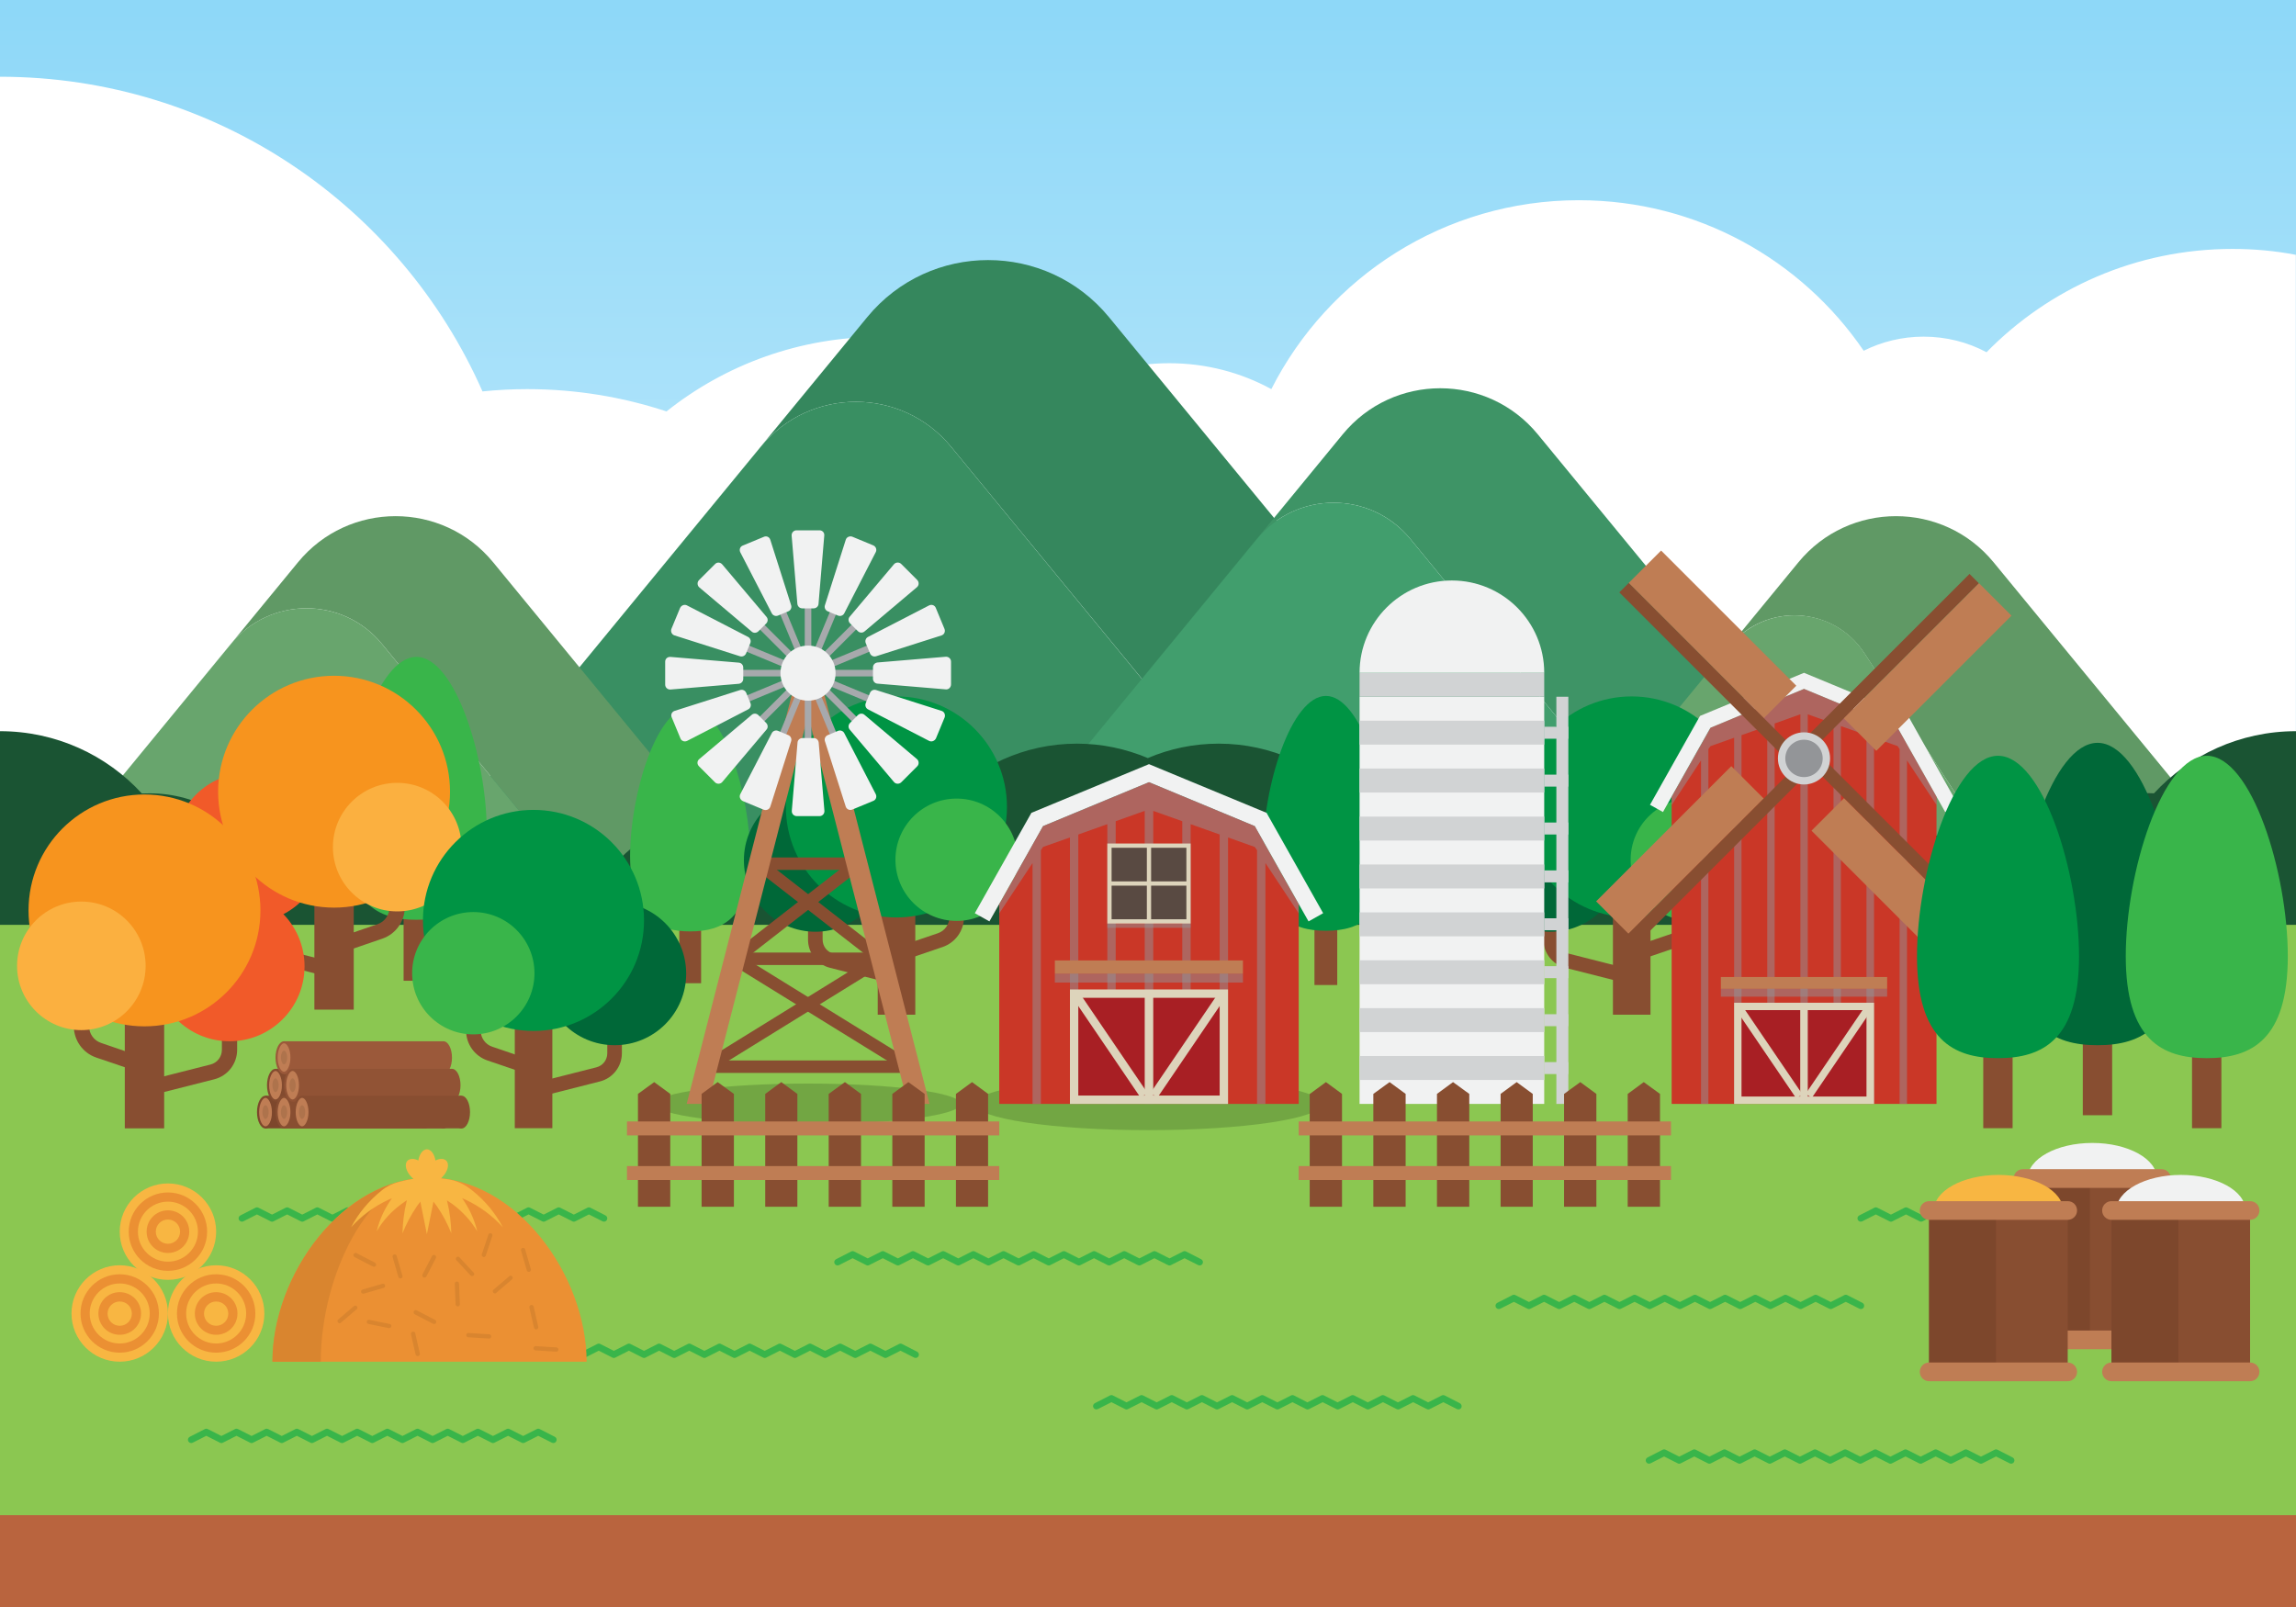 <?xml version="1.0" encoding="utf-8"?>
<!-- Generator: Adobe Illustrator 18.0.0, SVG Export Plug-In . SVG Version: 6.00 Build 0)  -->
<!DOCTYPE svg PUBLIC "-//W3C//DTD SVG 1.1//EN" "http://www.w3.org/Graphics/SVG/1.1/DTD/svg11.dtd">
<svg version="1.1" id="artwork" xmlns="http://www.w3.org/2000/svg" xmlns:xlink="http://www.w3.org/1999/xlink" x="0px" y="0px"
	 width="1400px" height="980px" viewBox="0 0 1400 980" enable-background="new 0 0 1400 980" xml:space="preserve">
<rect x="0" y="0" width="1400" height="980" fill="#333333" stroke="none"/>
<g>
	<linearGradient id="SVGID_1_" gradientUnits="userSpaceOnUse" x1="700" y1="980" x2="700" y2="-1.634986e-05">
		<stop  offset="0" style="stop-color:#FFFFFF"/>
		<stop  offset="0.994" style="stop-color:#8ED8F8"/>
	</linearGradient>
	<rect y="0" fill="url(#SVGID_1_)" width="1400" height="980"/>
	<g>
		<path fill="#FFFFFF" d="M1361.3,151.8c-58.8,0-111.9,24.1-150,63c-11.4-6.1-24.5-9.5-38.4-9.5c-13.1,0-25.5,3.1-36.5,8.6
			c-37.8-55.4-101.5-91.8-173.7-91.8c-81.9,0-152.9,46.9-187.5,115.2c-18.5-10.1-39.7-15.8-62.3-15.8c-23,0-44.7,6-63.4,16.5
			c-32.5-20.7-71.1-32.6-112.5-32.6c-49.4,0-94.8,17-130.6,45.5c-26.7-8.8-55.3-13.6-85-13.6c-9.2,0-18.3,0.5-27.2,1.4
			C244.3,125.6,131.4,46.8,0,46.8v642.7c36.9,0,72.4-6.3,105.4-17.7c49.5,65.2,127.8,107.3,215.9,107.3
			c108.4,0,201.8-63.6,245.2-155.5c80.7-11.4,146.7-68.5,170.8-144.4c20.3-3.8,38.8-12.4,54.6-24.5c38.1,53.1,100.4,87.7,170.8,87.7
			c87.8,0,163-53.8,194.4-130.2c22.5,91.9,105.4,160,204.1,160c13.2,0,26.1-1.2,38.7-3.6V155.4
			C1387.5,153,1374.5,151.8,1361.3,151.8z"/>
	</g>
	<g>
		<path fill="#35875D" d="M676.2,193.4c-38.2-46.4-109.2-46.4-147.4,0L224.2,564l239.7-291.6c30-36.5,85.9-36.5,116,0L819.6,564
			h161.3L676.2,193.4z"/>
		<path fill="#398F62" d="M463.9,272.4L224.2,564h595.3L579.9,272.4C549.8,235.9,493.9,235.9,463.9,272.4z"/>
	</g>
	<g>
		<path fill="#3E9466" d="M937.7,264.9c-30.8-37.5-88.2-37.5-119,0L573,564l193.4-235.3c24.2-29.5,69.4-29.5,93.6,0L1053.4,564
			h130.2L937.7,264.9z"/>
		<path fill="#419E6D" d="M766.4,328.7L573,564h480.4L860,328.7C835.7,299.2,790.6,299.2,766.4,328.7z"/>
	</g>
	<g>
		<path fill="#609965" d="M300.7,342.9c-30.8-37.5-88.2-37.5-119,0L0,564l140.8-171.3c23.9-29,68.3-29,92.1,0L373.7,564h108.7
			L300.7,342.9z"/>
		<path fill="#68A56D" d="M140.8,392.7L0,564h373.7L232.9,392.7C209.1,363.7,164.6,363.7,140.8,392.7z"/>
	</g>
	<g>
		<path fill="#609965" d="M1215.6,342.9c-30.8-37.5-88.2-37.5-119,0L914.9,564l139.8-170.1c21.9-26.7,63.4-24.3,82.2,4.6L1244.4,564
			h153L1215.6,342.9z"/>
		<path fill="#68A56D" d="M1054.8,393.9L914.9,564h329.4L1137,398.5C1118.2,369.5,1076.7,367.2,1054.8,393.9z"/>
	</g>
	<path fill="#1A5433" d="M1313.4,483.8c-1.5-0.1-3.1-0.1-4.7-0.1c-29.6,0-55.4,16-69.4,39.8c-3.5-0.9-7.2-1.5-11-1.5
		c-9.7,0-18.7,3.3-25.8,8.9c-11.1-18-31-30.1-53.8-30.1c-34.9,0-63.1,28.3-63.1,63.1s28.3,63.1,63.1,63.1c22.7,0,42.7-12,53.8-30.1
		c7.1,5.6,16.1,8.9,25.8,8.9c3.8,0,7.5-0.5,11-1.5c13.9,23.8,39.8,39.8,69.4,39.8c1.6,0,3.1-0.1,4.7-0.1
		c21.6,23.3,52.4,37.9,86.6,37.9V445.9C1365.8,445.9,1334.9,460.5,1313.4,483.8z"/>
	<path fill="#1A5433" d="M251.2,500.9c-22.7,0-42.7,12-53.8,30.1c-7.1-5.6-16.1-8.9-25.8-8.9c-3.8,0-7.5,0.5-11,1.5
		c-13.9-23.8-39.8-39.8-69.4-39.8c-1.6,0-3.1,0.1-4.7,0.1C65.1,460.5,34.2,445.9,0,445.9v236.1c34.2,0,65.1-14.6,86.6-37.9
		c1.5,0.1,3.1,0.1,4.7,0.1c29.6,0,55.4-16,69.4-39.8c3.5,0.9,7.2,1.5,11,1.5c9.7,0,18.7-3.3,25.8-8.9c11.1,18,31,30.1,53.8,30.1
		c34.9,0,63.1-28.3,63.1-63.1C314.3,529.1,286.1,500.9,251.2,500.9z"/>
	<path fill="#1A5433" d="M978.5,504.9c-21.3,0-40,11.3-50.4,28.2c-6.7-5.2-15-8.3-24.2-8.3c-3.6,0-7,0.5-10.3,1.4
		c-13.1-22.3-37.3-37.3-65-37.3c-1.5,0-2.9,0.1-4.4,0.1c-20.2-21.8-49.1-35.5-81.1-35.5c-15.3,0-29.9,3.1-43.2,8.8
		c-13.3-5.6-27.9-8.8-43.2-8.8c-32.1,0-60.9,13.7-81.1,35.5c-1.4-0.1-2.9-0.1-4.4-0.1c-27.7,0-51.9,15-65,37.3
		c-3.3-0.9-6.7-1.4-10.3-1.4c-9.1,0-17.5,3.1-24.2,8.3c-10.4-16.9-29.1-28.2-50.4-28.2c-32.7,0-59.1,26.5-59.1,59.1
		s26.5,59.1,59.1,59.1c21.3,0,40-11.3,50.4-28.2c6.7,5.2,15,8.3,24.2,8.3c3.6,0,7-0.5,10.3-1.4c13.1,22.3,37.3,37.3,65,37.3
		c1.5,0,2.9-0.1,4.4-0.1c20.2,21.8,49.1,35.5,81.1,35.5c15.3,0,29.9-3.1,43.2-8.8c13.3,5.6,27.9,8.8,43.2,8.8
		c32.1,0,60.9-13.7,81.1-35.5c1.4,0.1,2.9,0.1,4.4,0.1c27.7,0,51.9-15,65-37.3c3.3,0.9,6.7,1.4,10.3,1.4c9.1,0,17.5-3.1,24.2-8.3
		c10.4,16.9,29.1,28.2,50.4,28.2c32.7,0,59.1-26.5,59.1-59.1S1011.1,504.9,978.5,504.9z"/>
	<g>
		<g>
			<rect y="564" fill="#8BC751" width="1400" height="360"/>
		</g>
	</g>
	<g>
		<rect y="924" fill="#B9643E" width="1400" height="56"/>
	</g>
	<path fill="#39B54A" d="M1357.2,743.9c-0.5,1-1.7,1.4-2.7,0.9l-8.3-4.2l-8.3,4.2c-0.6,0.3-1.2,0.3-1.8,0l-8.3-4.2l-8.3,4.2
		c-0.6,0.3-1.2,0.3-1.8,0l-8.3-4.2l-8.3,4.2c-0.6,0.3-1.2,0.3-1.8,0l-8.3-4.2l-8.3,4.2c-0.6,0.3-1.2,0.3-1.8,0l-8.3-4.2l-8.3,4.2
		c-0.6,0.3-1.2,0.3-1.8,0l-8.3-4.2l-8.3,4.2c-0.6,0.3-1.2,0.3-1.8,0l-8.3-4.2l-8.3,4.2c-0.6,0.3-1.2,0.3-1.8,0l-8.3-4.2l-8.3,4.2
		c-0.6,0.3-1.2,0.3-1.8,0l-8.3-4.2l-8.3,4.2c-0.6,0.3-1.2,0.3-1.8,0l-8.3-4.2l-8.3,4.2c-0.6,0.3-1.2,0.3-1.8,0l-8.3-4.2l-8.3,4.2
		c-0.6,0.3-1.2,0.3-1.8,0l-8.3-4.2l-8.3,4.2l0,0c-1,0.5-2.2,0.1-2.7-0.9c-0.5-1-0.1-2.2,0.9-2.7l9.2-4.7c0.6-0.3,1.2-0.3,1.8,0
		l8.3,4.2l8.3-4.2c0.6-0.3,1.2-0.3,1.8,0l8.3,4.2l8.3-4.2c0.6-0.3,1.2-0.3,1.8,0l8.3,4.2l8.3-4.2c0.6-0.3,1.2-0.3,1.8,0l8.3,4.2
		l8.3-4.2c0.6-0.3,1.2-0.3,1.8,0l8.3,4.2l8.3-4.2c0.6-0.3,1.2-0.3,1.8,0l8.3,4.2l8.3-4.2c0.6-0.3,1.2-0.3,1.8,0l8.3,4.2l8.3-4.2
		c0.6-0.3,1.2-0.3,1.8,0l8.3,4.2l8.3-4.2c0.6-0.3,1.2-0.3,1.8,0l8.3,4.2l8.3-4.2c0.6-0.3,1.2-0.3,1.8,0l8.3,4.2l8.3-4.2
		c0.6-0.3,1.2-0.3,1.8,0l8.3,4.2l8.3-4.2c0.6-0.3,1.2-0.3,1.8,0l9.2,4.7C1357.3,741.7,1357.7,742.9,1357.2,743.9z M148.4,744.8
		L148.4,744.8l8.3-4.2l8.3,4.2c0.6,0.3,1.2,0.3,1.8,0l8.3-4.2l8.3,4.2c0.6,0.3,1.2,0.3,1.8,0l8.3-4.2l8.3,4.2c0.6,0.3,1.2,0.3,1.8,0
		l8.3-4.2l8.3,4.2c0.6,0.3,1.2,0.3,1.8,0l8.3-4.2l8.3,4.2c0.6,0.3,1.2,0.3,1.8,0l8.3-4.2l8.3,4.2c0.6,0.3,1.2,0.3,1.8,0l8.3-4.2
		l8.3,4.2c0.6,0.3,1.2,0.3,1.8,0l8.3-4.2l8.3,4.2c0.6,0.3,1.2,0.3,1.8,0l8.3-4.2l8.3,4.2c0.6,0.3,1.2,0.3,1.8,0l8.3-4.2l8.3,4.2
		c0.6,0.3,1.2,0.3,1.8,0l8.3-4.2l8.3,4.2c0.6,0.3,1.2,0.3,1.8,0l8.3-4.2l8.3,4.2c1,0.5,2.2,0.1,2.7-0.9s0.1-2.2-0.9-2.7l-9.2-4.7
		c-0.6-0.3-1.2-0.3-1.8,0l-8.3,4.2l-8.3-4.2c-0.6-0.3-1.2-0.3-1.8,0l-8.3,4.2l-8.3-4.2c-0.6-0.3-1.2-0.3-1.8,0l-8.3,4.2l-8.3-4.2
		c-0.6-0.3-1.2-0.3-1.8,0l-8.3,4.2l-8.3-4.2c-0.6-0.3-1.2-0.3-1.8,0l-8.3,4.2l-8.3-4.2c-0.6-0.3-1.2-0.3-1.8,0l-8.3,4.2l-8.3-4.2
		c-0.6-0.3-1.2-0.3-1.8,0l-8.3,4.2l-8.3-4.2c-0.6-0.3-1.2-0.3-1.8,0l-8.3,4.2l-8.3-4.2c-0.6-0.3-1.2-0.3-1.8,0l-8.3,4.2l-8.3-4.2
		c-0.6-0.3-1.2-0.3-1.8,0l-8.3,4.2l-8.3-4.2c-0.6-0.3-1.2-0.3-1.8,0l-8.3,4.2l-8.3-4.2c-0.6-0.3-1.2-0.3-1.8,0l-9.2,4.7
		c-1,0.5-1.4,1.7-0.9,2.7C146.3,744.9,147.5,745.3,148.4,744.8z M675.4,771.5c0.6,0.3,1.2,0.3,1.8,0l8.3-4.2l8.3,4.2
		c0.6,0.3,1.2,0.3,1.8,0l8.3-4.2l8.3,4.2c0.6,0.3,1.2,0.3,1.8,0l8.3-4.2l8.3,4.2c1,0.5,2.2,0.1,2.7-0.9c0.5-1,0.1-2.2-0.9-2.7
		l-9.2-4.7c-0.6-0.3-1.2-0.3-1.8,0l-8.3,4.2l-8.3-4.2c-0.6-0.3-1.2-0.3-1.8,0l-8.3,4.2l-8.3-4.2c-0.6-0.3-1.2-0.3-1.8,0l-8.3,4.2
		l-8.3-4.2c-0.6-0.3-1.2-0.3-1.8,0l-8.3,4.2l-8.3-4.2c-0.6-0.3-1.2-0.3-1.8,0l-8.3,4.2l-8.3-4.2c-0.6-0.3-1.2-0.3-1.8,0l-8.3,4.2
		l-8.3-4.2c-0.6-0.3-1.2-0.3-1.8,0l-8.3,4.2l-8.3-4.2c-0.6-0.3-1.2-0.3-1.8,0l-8.3,4.2l-8.3-4.2c-0.6-0.3-1.2-0.3-1.8,0l-8.3,4.2
		l-8.3-4.2c-0.6-0.3-1.2-0.3-1.8,0l-8.3,4.2l-8.3-4.2c-0.6-0.3-1.2-0.3-1.8,0l-8.3,4.2l-8.3-4.2c-0.6-0.3-1.2-0.3-1.8,0l-9.2,4.7
		c-1,0.5-1.4,1.7-0.9,2.7c0.5,1,1.7,1.4,2.7,0.9v0l8.3-4.2l8.3,4.2c0.6,0.3,1.2,0.3,1.8,0l8.3-4.2l8.3,4.2c0.6,0.3,1.2,0.3,1.8,0
		l8.3-4.2l8.3,4.2c0.6,0.3,1.2,0.3,1.8,0l8.3-4.2l8.3,4.2c0.6,0.3,1.2,0.3,1.8,0l8.3-4.2l8.3,4.2c0.6,0.3,1.2,0.3,1.8,0l8.3-4.2
		l8.3,4.2c0.6,0.3,1.2,0.3,1.8,0l8.3-4.2l8.3,4.2c0.6,0.3,1.2,0.3,1.8,0l8.3-4.2l8.3,4.2c0.6,0.3,1.2,0.3,1.8,0l8.3-4.2L675.4,771.5
		z M1006.8,798.1l8.3-4.2l8.3,4.2c0.6,0.3,1.2,0.3,1.8,0l8.3-4.2l8.3,4.2c0.6,0.3,1.2,0.3,1.8,0l8.3-4.2l8.3,4.2
		c0.6,0.3,1.2,0.3,1.8,0l8.3-4.2l8.3,4.2c0.6,0.3,1.2,0.3,1.8,0l8.3-4.2l8.3,4.2c0.6,0.3,1.2,0.3,1.8,0l8.3-4.2l8.3,4.2
		c0.6,0.3,1.2,0.3,1.8,0l8.3-4.2l8.3,4.2c1,0.5,2.2,0.1,2.7-0.9c0.5-1,0.1-2.2-0.9-2.7l-9.2-4.7c-0.6-0.3-1.2-0.3-1.8,0l-8.3,4.2
		l-8.3-4.2c-0.6-0.3-1.2-0.3-1.8,0l-8.3,4.2l-8.3-4.2c-0.6-0.3-1.2-0.3-1.8,0l-8.3,4.2l-8.3-4.2c-0.6-0.3-1.2-0.3-1.8,0l-8.3,4.2
		l-8.3-4.2c-0.6-0.3-1.2-0.3-1.8,0l-8.3,4.2l-8.3-4.2c-0.6-0.3-1.2-0.3-1.8,0l-8.3,4.2l-8.3-4.2c-0.6-0.3-1.2-0.3-1.8,0l-8.3,4.2
		l-8.3-4.2c-0.6-0.3-1.2-0.3-1.8,0l-8.3,4.2l-8.3-4.2c-0.6-0.3-1.2-0.3-1.8,0l-8.3,4.2l-8.3-4.2c-0.6-0.3-1.2-0.3-1.8,0l-8.3,4.2
		l-8.3-4.2c-0.6-0.3-1.2-0.3-1.8,0l-8.3,4.2l-8.3-4.2c-0.6-0.3-1.2-0.3-1.8,0l-9.2,4.7c-1,0.5-1.4,1.7-0.9,2.7
		c0.5,1,1.7,1.4,2.7,0.9l0,0l8.3-4.2l8.3,4.2c0.6,0.3,1.2,0.3,1.8,0l8.3-4.2l8.3,4.2c0.6,0.3,1.2,0.3,1.8,0l8.3-4.2l8.3,4.2
		c0.6,0.3,1.2,0.3,1.8,0l8.3-4.2l8.3,4.2c0.6,0.3,1.2,0.3,1.8,0l8.3-4.2l8.3,4.2C1005.6,798.4,1006.2,798.4,1006.8,798.1z
		 M338.3,876.2L338.3,876.2l-9.2-4.7c-0.6-0.3-1.2-0.3-1.8,0l-8.3,4.2l-8.3-4.2c-0.6-0.3-1.2-0.3-1.8,0l-8.3,4.2l-8.3-4.2
		c-0.6-0.3-1.2-0.3-1.8,0l-8.3,4.2l-8.3-4.2c-0.6-0.3-1.2-0.3-1.8,0l-8.3,4.2l-8.3-4.2c-0.6-0.3-1.2-0.3-1.8,0l-8.3,4.2l-8.3-4.2
		c-0.6-0.3-1.2-0.3-1.8,0l-8.3,4.2l-8.3-4.2c-0.6-0.3-1.2-0.3-1.8,0l-8.3,4.2l-8.3-4.2c-0.6-0.3-1.2-0.3-1.8,0l-8.3,4.2l-8.3-4.2
		c-0.6-0.3-1.2-0.3-1.8,0l-8.3,4.2l-8.3-4.2c-0.6-0.3-1.2-0.3-1.8,0l-8.3,4.2l-8.3-4.2c-0.6-0.3-1.2-0.3-1.8,0l-8.3,4.2l-8.3-4.2
		c-0.6-0.3-1.2-0.3-1.8,0l-9.2,4.7c-1,0.5-1.4,1.7-0.9,2.7c0.5,1,1.7,1.4,2.7,0.9l8.3-4.2l8.3,4.2c0.6,0.3,1.2,0.3,1.8,0l8.3-4.2
		l8.3,4.2c0.6,0.3,1.2,0.3,1.8,0l8.3-4.2l8.3,4.2c0.6,0.3,1.2,0.3,1.8,0l8.3-4.2l8.3,4.2c0.6,0.3,1.2,0.3,1.8,0l8.3-4.2l8.3,4.2
		c0.6,0.3,1.2,0.3,1.8,0l8.3-4.2l8.3,4.2c0.6,0.3,1.2,0.3,1.8,0l8.3-4.2l8.3,4.2c0.6,0.3,1.2,0.3,1.8,0l8.3-4.2l8.3,4.2
		c0.6,0.3,1.2,0.3,1.8,0l8.3-4.2l8.3,4.2c0.6,0.3,1.2,0.3,1.8,0l8.3-4.2l8.3,4.2c0.6,0.3,1.2,0.3,1.8,0l8.3-4.2l8.3,4.2
		c0.6,0.3,1.2,0.3,1.8,0l8.3-4.2l8.3,4.2c1,0.5,2.2,0.1,2.7-0.9C339.7,877.9,339.3,876.7,338.3,876.2z M890.1,855.7L890.1,855.7
		l-9.2-4.7c-0.6-0.3-1.2-0.3-1.8,0l-8.3,4.2l-8.3-4.2c-0.6-0.3-1.2-0.3-1.8,0l-8.3,4.2l-8.3-4.2c-0.6-0.3-1.2-0.3-1.8,0l-8.3,4.2
		l-8.3-4.2c-0.6-0.3-1.2-0.3-1.8,0l-8.3,4.2l-8.3-4.2c-0.6-0.3-1.2-0.3-1.8,0l-8.3,4.2L789,851c-0.6-0.3-1.2-0.3-1.8,0l-8.3,4.2
		l-8.3-4.2c-0.6-0.3-1.2-0.3-1.8,0l-8.3,4.2l-8.3-4.2c-0.6-0.3-1.2-0.3-1.8,0l-8.3,4.2l-8.3-4.2c-0.6-0.3-1.2-0.3-1.8,0l-8.3,4.2
		l-8.3-4.2c-0.6-0.3-1.2-0.3-1.8,0l-8.3,4.2L697,851c-0.6-0.3-1.2-0.3-1.8,0l-8.3,4.2l-8.3-4.2c-0.6-0.3-1.2-0.3-1.8,0l-9.2,4.7
		c-1,0.5-1.4,1.7-0.9,2.7c0.5,1,1.7,1.4,2.7,0.9l8.3-4.2l8.3,4.2c0.6,0.3,1.2,0.3,1.8,0l8.3-4.2l8.3,4.2c0.6,0.3,1.2,0.3,1.8,0
		l8.3-4.2l8.3,4.2c0.6,0.3,1.2,0.3,1.8,0l8.3-4.2l8.3,4.2c0.6,0.3,1.2,0.3,1.8,0l8.3-4.2l8.3,4.2c0.6,0.3,1.2,0.3,1.8,0l8.3-4.2
		l8.3,4.2c0.6,0.3,1.2,0.3,1.8,0l8.3-4.2l8.3,4.2c0.6,0.3,1.2,0.3,1.8,0l8.3-4.2l8.3,4.2c0.6,0.3,1.2,0.3,1.8,0l8.3-4.2l8.3,4.2
		c0.6,0.3,1.2,0.3,1.8,0l8.3-4.2l8.3,4.2c0.6,0.3,1.2,0.3,1.8,0l8.3-4.2l8.3,4.2c0.6,0.3,1.2,0.3,1.8,0l8.3-4.2l8.3,4.2
		c1,0.5,2.2,0.1,2.7-0.9C891.5,857.4,891.1,856.2,890.1,855.7z M1227.2,888.8L1227.2,888.8l-9.2-4.7c-0.6-0.3-1.2-0.3-1.8,0
		l-8.3,4.2l-8.3-4.2c-0.6-0.3-1.2-0.3-1.8,0l-8.3,4.2l-8.3-4.2c-0.6-0.3-1.2-0.3-1.8,0l-8.3,4.2l-8.3-4.2c-0.6-0.3-1.2-0.3-1.8,0
		l-8.3,4.2l-8.3-4.2c-0.6-0.3-1.2-0.3-1.8,0l-8.3,4.2l-8.3-4.2c-0.6-0.3-1.2-0.3-1.8,0l-8.3,4.2l-8.3-4.2c-0.6-0.3-1.2-0.3-1.8,0
		l-8.3,4.2l-8.3-4.2c-0.6-0.3-1.2-0.3-1.8,0l-8.3,4.2l-8.3-4.2c-0.6-0.3-1.2-0.3-1.8,0l-8.3,4.2l-8.3-4.2c-0.6-0.3-1.2-0.3-1.8,0
		l-8.3,4.2l-8.3-4.2c-0.6-0.3-1.2-0.3-1.8,0l-8.3,4.2l-8.3-4.2c-0.6-0.3-1.2-0.3-1.8,0l-9.2,4.7c-1,0.5-1.4,1.7-0.9,2.7
		c0.5,1,1.7,1.4,2.7,0.9l8.3-4.2l8.3,4.2c0.6,0.3,1.2,0.3,1.8,0l8.3-4.2l8.3,4.2c0.6,0.3,1.2,0.3,1.8,0l8.3-4.2l8.3,4.2
		c0.6,0.3,1.2,0.3,1.8,0l8.3-4.2l8.3,4.2c0.6,0.3,1.2,0.3,1.8,0l8.3-4.2l8.3,4.2c0.6,0.3,1.2,0.3,1.8,0l8.3-4.2l8.3,4.2
		c0.6,0.3,1.2,0.3,1.8,0l8.3-4.2l8.3,4.2c0.6,0.3,1.2,0.3,1.8,0l8.3-4.2l8.3,4.2c0.6,0.3,1.2,0.3,1.8,0l8.3-4.2l8.3,4.2
		c0.6,0.3,1.2,0.3,1.8,0l8.3-4.2l8.3,4.2c0.6,0.3,1.2,0.3,1.8,0l8.3-4.2l8.3,4.2c0.6,0.3,1.2,0.3,1.8,0l8.3-4.2l8.3,4.2
		c1,0.5,2.2,0.1,2.7-0.9C1228.6,890.5,1228.2,889.3,1227.2,888.8z M559.2,824.3L559.2,824.3l-9.2-4.7c-0.6-0.3-1.2-0.3-1.8,0
		l-8.3,4.2l-8.3-4.2c-0.6-0.3-1.2-0.3-1.8,0l-8.3,4.2l-8.3-4.2c-0.6-0.3-1.2-0.3-1.8,0l-8.3,4.2l-8.3-4.2c-0.6-0.3-1.2-0.3-1.8,0
		l-8.3,4.2l-8.3-4.2c-0.6-0.3-1.2-0.3-1.8,0l-8.3,4.2l-8.3-4.2c-0.6-0.3-1.2-0.3-1.8,0l-8.3,4.2l-8.3-4.2c-0.6-0.3-1.2-0.3-1.8,0
		l-8.3,4.2l-8.3-4.2c-0.6-0.3-1.2-0.3-1.8,0l-8.3,4.2l-8.3-4.2c-0.6-0.3-1.2-0.3-1.8,0l-8.3,4.2l-8.3-4.2c-0.6-0.3-1.2-0.3-1.8,0
		l-8.3,4.2l-8.3-4.2c-0.6-0.3-1.2-0.3-1.8,0l-8.3,4.2l-8.3-4.2c-0.6-0.3-1.2-0.3-1.8,0l-9.2,4.7c-1,0.5-1.4,1.7-0.9,2.7
		c0.5,1,1.7,1.4,2.7,0.9l8.3-4.2l8.3,4.2c0.6,0.3,1.2,0.3,1.8,0l8.3-4.2l8.3,4.2c0.6,0.3,1.2,0.3,1.8,0l8.3-4.2l8.3,4.2
		c0.6,0.3,1.2,0.3,1.8,0l8.3-4.2l8.3,4.2c0.6,0.3,1.2,0.3,1.8,0l8.3-4.2l8.3,4.2c0.6,0.3,1.2,0.3,1.8,0l8.3-4.2l8.3,4.2
		c0.6,0.3,1.2,0.3,1.8,0l8.3-4.2l8.3,4.2c0.6,0.3,1.2,0.3,1.8,0l8.3-4.2l8.3,4.2c0.6,0.3,1.2,0.3,1.8,0l8.3-4.2l8.3,4.2
		c0.6,0.3,1.2,0.3,1.8,0l8.3-4.2l8.3,4.2c0.6,0.3,1.2,0.3,1.8,0l8.3-4.2l8.3,4.2c0.6,0.3,1.2,0.3,1.8,0l8.3-4.2l8.3,4.2
		c1,0.5,2.2,0.1,2.7-0.9C560.6,826,560.2,824.8,559.2,824.3z"/>
</g>
<g>
	<g>
		<rect x="246.1" y="522.2" fill="#884E31" width="15.6" height="75.9"/>
	</g>
	<path fill="#39B54A" d="M253.9,400.6c23.7,0,42.9,62,42.9,106.2c0,44.3-19.2,54.1-42.9,54.1s-42.9-9.8-42.9-54.1
		C211,462.6,230.2,400.6,253.9,400.6z"/>
</g>
<g>
	<g>
		<rect x="414.2" y="534.9" fill="#884E31" width="13.3" height="64.7"/>
	</g>
	<path fill="#39B54A" d="M420.8,431.3c20.2,0,36.6,52.8,36.6,90.6s-16.4,46.1-36.6,46.1c-20.2,0-36.6-8.4-36.6-46.1
		S400.6,431.3,420.8,431.3z"/>
</g>
<g>
	<g>
		<rect x="801.5" y="532.9" fill="#884E31" width="13.9" height="67.8"/>
	</g>
	<path fill="#009444" d="M808.5,424.4c21.2,0,38.3,55.4,38.3,94.9c0,39.5-17.2,48.3-38.3,48.3c-21.2,0-38.3-8.8-38.3-48.3
		C770.1,479.7,787.3,424.4,808.5,424.4z"/>
</g>
<g>
	<g>
		<path fill="#884E31" d="M545.5,600.2l-39.4-10c-7.9-2-13.4-9.1-13.4-17.2v-29.5h8.9v29.5c0,4.1,2.7,7.6,6.7,8.6l39.4,10
			L545.5,600.2z"/>
	</g>
	<circle fill="#006838" cx="497.2" cy="524.6" r="43.6"/>
	<g>
		<rect x="535.2" y="531.5" fill="#884E31" width="22.9" height="87.3"/>
	</g>
	<circle fill="#009444" cx="546.6" cy="492.1" r="67.4"/>
	<g>
		<path fill="#884E31" d="M548.1,586.6l-2.9-8.4l26.7-9.1c4.2-1.4,7-5.4,7-9.8V530h8.9v29.3c0,8.2-5.2,15.5-13,18.2L548.1,586.6z"/>
	</g>
	<circle fill="#39B54A" cx="583.3" cy="524.3" r="37.3"/>
</g>
<g>
	<g>
		<path fill="#884E31" d="M993.9,600.2l-39.4-10c-7.9-2-13.4-9.1-13.4-17.2v-29.5h8.9v29.5c0,4.1,2.7,7.6,6.7,8.6l39.4,10
			L993.9,600.2z"/>
	</g>
	<circle fill="#006838" cx="945.5" cy="524.6" r="43.6"/>
	<g>
		<rect x="983.5" y="531.5" fill="#884E31" width="22.9" height="87.3"/>
	</g>
	<circle fill="#009444" cx="994.9" cy="492.1" r="67.4"/>
	<g>
		<path fill="#884E31" d="M996.4,586.6l-2.9-8.4l26.7-9.1c4.2-1.4,7-5.4,7-9.8V530h8.9v29.3c0,8.2-5.2,15.5-13,18.2L996.4,586.6z"/>
	</g>
	<circle fill="#39B54A" cx="1031.6" cy="524.3" r="37.3"/>
</g>
<g>
	<g>
		<path fill="#884E31" d="M202.6,596.3l-41.4-10.5c-8.3-2.1-14-9.5-14-18v-31h9.3v31c0,4.3,2.9,8,7,9l41.4,10.5L202.6,596.3z"/>
	</g>
	<circle fill="#F15A29" cx="151.8" cy="516.9" r="45.7"/>
	<g>
		<rect x="191.7" y="524.1" fill="#884E31" width="24" height="91.6"/>
	</g>
	<circle fill="#F7941E" cx="203.7" cy="482.8" r="70.7"/>
	<g>
		<path fill="#884E31" d="M205.2,582l-3-8.8l28-9.6c4.4-1.5,7.3-5.6,7.3-10.3v-30.8h9.3v30.8c0,8.6-5.5,16.3-13.6,19.1L205.2,582z"
			/>
	</g>
	<circle fill="#FBB040" cx="242.2" cy="516.6" r="39.2"/>
</g>
<g>
	<ellipse fill="#7D472C" cx="259.1" cy="678.2" rx="5.2" ry="10"/>
	<rect x="161.9" y="668.2" fill="#7D472C" width="97.2" height="19.9"/>
	<ellipse fill="#7D472C" cx="161.9" cy="678.2" rx="5.2" ry="10"/>
	<path fill="#BF7D54" d="M161.9,686.9c-1.9,0-3.9-3.7-3.9-8.7c0-5,2.1-8.7,3.9-8.7s3.9,3.7,3.9,8.7
		C165.9,683.2,163.8,686.9,161.9,686.9z"/>
	<path fill="#AE734C" d="M161.9,682.4c-0.9,0-1.9-1.8-1.9-4.2c0-2.4,1-4.2,1.9-4.2s1.9,1.8,1.9,4.2
		C163.8,680.6,162.8,682.4,161.9,682.4z"/>
</g>
<g>
	<ellipse fill="#834B2F" cx="265.2" cy="661.8" rx="5.2" ry="10"/>
	<rect x="168" y="651.8" fill="#834B2F" width="97.2" height="19.9"/>
	<ellipse fill="#834B2F" cx="168" cy="661.8" rx="5.2" ry="10"/>
	<path fill="#BF7D54" d="M168,670.5c-1.9,0-3.9-3.7-3.9-8.7c0-5,2.1-8.7,3.9-8.7s3.9,3.7,3.9,8.7C171.9,666.8,169.9,670.5,168,670.5
		z"/>
	<path fill="#AE734C" d="M168,666c-0.9,0-1.9-1.8-1.9-4.2s1-4.2,1.9-4.2s1.9,1.8,1.9,4.2S168.9,666,168,666z"/>
</g>
<g>
	<g>
		<path fill="#884E31" d="M89.2,668.7l41.4-10.5c8.3-2.1,14-9.5,14-18v-31h-9.3v31c0,4.3-2.9,8-7,9l-41.4,10.5L89.2,668.7z"/>
	</g>
	<circle fill="#F15A29" cx="140" cy="589.3" r="45.7"/>
	<g>
		<rect x="76.1" y="596.5" fill="#884E31" width="24" height="91.6"/>
	</g>
	<circle fill="#F7941E" cx="88.1" cy="555.2" r="70.7"/>
	<g>
		<path fill="#884E31" d="M86.6,654.4l3-8.8l-28-9.6c-4.4-1.5-7.3-5.6-7.3-10.3V595H45v30.8c0,8.6,5.5,16.3,13.6,19.1L86.6,654.4z"
			/>
	</g>
	<circle fill="#FBB040" cx="49.6" cy="589" r="39.2"/>
</g>
<g>
	<rect x="829" y="424.9" fill="#F1F2F2" width="112.6" height="248.3"/>
	<rect x="829" y="410.3" fill="#D1D3D4" width="112.6" height="14.6"/>
	<g>
		<rect x="949" y="424.9" fill="#D1D3D4" width="7.3" height="248.3"/>
		<rect x="941.6" y="443.2" fill="#D1D3D4" width="14.7" height="7.3"/>
		<rect x="941.6" y="472.4" fill="#D1D3D4" width="14.7" height="7.3"/>
		<rect x="941.6" y="501.6" fill="#D1D3D4" width="14.7" height="7.3"/>
		<rect x="941.6" y="530.8" fill="#D1D3D4" width="14.7" height="7.3"/>
		<rect x="941.6" y="560" fill="#D1D3D4" width="14.7" height="7.3"/>
		<rect x="941.6" y="589.2" fill="#D1D3D4" width="14.7" height="7.3"/>
		<rect x="941.6" y="618.5" fill="#D1D3D4" width="14.7" height="7.3"/>
		<rect x="941.6" y="647.7" fill="#D1D3D4" width="14.7" height="7.3"/>
	</g>
	<rect x="829" y="439.5" fill="#D1D3D4" width="112.6" height="14.6"/>
	<rect x="829" y="468.7" fill="#D1D3D4" width="112.6" height="14.6"/>
	<rect x="829" y="498" fill="#D1D3D4" width="112.6" height="14.6"/>
	<rect x="829" y="527.2" fill="#D1D3D4" width="112.6" height="14.6"/>
	<rect x="829" y="556.4" fill="#D1D3D4" width="112.6" height="14.6"/>
	<rect x="829" y="585.6" fill="#D1D3D4" width="112.6" height="14.6"/>
	<rect x="829" y="614.8" fill="#D1D3D4" width="112.6" height="14.6"/>
	<rect x="829" y="644" fill="#D1D3D4" width="112.6" height="14.6"/>
	<path fill="#F1F2F2" d="M885.3,354c-31.1,0-56.3,25.2-56.3,56.3h112.6C941.6,379.2,916.4,354,885.3,354z"/>
</g>
<g>
	<ellipse fill="#72A643" cx="700.2" cy="673.2" rx="105.8" ry="16"/>
</g>
<g>
	<ellipse fill="#72A643" cx="492.7" cy="673.2" rx="93.1" ry="12.4"/>
</g>
<g>
	<polygon fill="#CA3727" points="765.1,503.8 700.6,477 636,503.8 609.3,551.3 609.3,551.3 609.3,551.3 609.3,673.2 791.9,673.2 
		791.9,551.3 	"/>
	<polygon fill="#F1F2F2" points="636,503.8 700.6,477 765.1,503.8 797.9,561.9 806.8,556.9 772.3,495.7 700.6,466 628.9,495.7 
		594.4,556.9 603.3,561.9 	"/>
	<polygon opacity="0.5" fill="#939598" points="791.9,551.3 771.6,515.3 771.6,515.3 768.6,510 765.1,503.8 746.7,496.1 
		743.7,494.9 743.7,494.9 726,487.5 726,487.5 721.8,485.8 700.6,477 680.3,485.4 680.3,485.4 677.6,486.5 655.2,495.8 652.4,497 
		652.4,497 636,503.8 634.7,506.2 634.7,506.2 629.6,515.3 629.6,515.3 609.3,551.3 609.3,551.3 609.3,557 629.6,526.3 629.6,673.2 
		634.7,673.2 634.7,518.5 636,516.5 652.4,510.7 652.4,673.2 657.5,673.2 657.5,508.9 675.2,502.6 675.2,673.2 680.3,673.2 
		680.3,500.8 698,494.5 698,673.2 703.2,673.2 703.2,494.5 720.9,500.8 720.9,673.2 726,673.2 726,502.6 743.7,508.9 743.7,673.2 
		748.8,673.2 748.8,510.7 765.1,516.5 766.5,518.5 766.5,673.2 771.6,673.2 771.6,526.3 791.9,557 	"/>
	<rect x="643.2" y="585.7" fill="#BF7D54" width="114.7" height="8.1"/>
	<rect x="643.2" y="593.8" opacity="0.5" fill="#939598" width="114.7" height="5.4"/>
	<rect x="675.2" y="563.2" opacity="0.5" fill="#939598" width="50.8" height="2.6"/>
	<polygon fill="#DDD4BB" points="703.2,603.4 698,603.4 652.4,603.4 652.4,673.2 698,673.2 703.2,673.2 748.8,673.2 748.8,603.4 	
		"/>
	<g>
		<rect x="657.5" y="608.5" fill="#A81F24" width="40.5" height="59.6"/>
		<rect x="703.2" y="608.5" fill="#A81F24" width="40.5" height="59.6"/>
	</g>
	<g>
		<polygon fill="#DDD4BB" points="701.9,514.4 699.3,514.4 675.2,514.4 675.2,537.5 675.2,540.1 675.2,563.2 699.3,563.2 
			701.9,563.2 726,563.2 726,540.1 726,537.5 726,514.4 		"/>
		<g>
			<rect x="677.8" y="540.1" fill="#594A42" width="21.5" height="20.5"/>
			<rect x="677.8" y="517" fill="#594A42" width="21.5" height="20.5"/>
			<rect x="701.9" y="540.1" fill="#594A42" width="21.5" height="20.5"/>
			<rect x="701.9" y="517" fill="#594A42" width="21.5" height="20.5"/>
		</g>
	</g>
	<g>
		
			<rect x="641.7" y="635.8" transform="matrix(0.562 0.827 -0.827 0.562 824.332 -281.107)" fill="#DDD4BB" width="72.1" height="5.1"/>
	</g>
	<g>
		
			<rect x="720.9" y="602.3" transform="matrix(0.827 0.562 -0.562 0.827 484.342 -296.359)" fill="#DDD4BB" width="5.1" height="72.1"/>
	</g>
</g>
<g>
	<g>
		<g>
			
				<rect x="480.5" y="555" transform="matrix(0.526 0.851 -0.851 0.526 754.742 -119.142)" fill="#884E31" width="7.6" height="125.1"/>
		</g>
		<g>
			
				<rect x="438.6" y="613.8" transform="matrix(0.851 0.526 -0.526 0.851 399.82 -171.283)" fill="#884E31" width="125.1" height="7.6"/>
		</g>
		<g>
			
				<rect x="481.5" y="508.4" transform="matrix(0.614 0.789 -0.789 0.614 626.124 -168.492)" fill="#884E31" width="7.6" height="94.5"/>
		</g>
		<g>
			
				<rect x="452.9" y="551.9" transform="matrix(0.789 0.614 -0.614 0.789 446.339 -190.005)" fill="#884E31" width="94.5" height="7.6"/>
		</g>
		<g>
			<rect x="448" y="580.9" fill="#884E31" width="89.5" height="7.6"/>
		</g>
		<g>
			<rect x="462.9" y="522.9" fill="#884E31" width="59.7" height="7.6"/>
		</g>
		<g>
			<rect x="431.1" y="646.7" fill="#884E31" width="123.3" height="7.6"/>
		</g>
	</g>
	<polygon fill="#BF7D54" points="492.7,436.1 553.6,673.2 566.8,673.2 498.9,408.9 486.6,408.9 418.7,673.2 431.8,673.2 	"/>
	<g>
		<g>
			<rect x="490.7" y="410.5" fill="#A7A9AC" width="4" height="71.9"/>
		</g>
		<g>
			
				<rect x="470.5" y="441.7" transform="matrix(0.383 0.924 -0.924 0.383 722.603 -194.001)" fill="#A7A9AC" width="71.9" height="4"/>
		</g>
		<g>
			
				<rect x="482.2" y="433.9" transform="matrix(0.707 0.707 -0.707 0.707 460.008 -238.695)" fill="#A7A9AC" width="71.9" height="4"/>
		</g>
		<g>
			
				<rect x="490" y="422.3" transform="matrix(0.924 0.383 -0.383 0.924 202.393 -168.967)" fill="#A7A9AC" width="71.9" height="4"/>
		</g>
		<g>
			<rect x="492.7" y="408.5" fill="#A7A9AC" width="71.9" height="4"/>
		</g>
		<g>
			
				<rect x="523.9" y="360.8" transform="matrix(0.383 0.924 -0.924 0.383 691.274 -240.955)" fill="#A7A9AC" width="4" height="71.9"/>
		</g>
		<g>
			
				<rect x="516.1" y="349.1" transform="matrix(0.707 0.707 -0.707 0.707 424.061 -253.585)" fill="#A7A9AC" width="4" height="71.9"/>
		</g>
		<g>
			
				<rect x="504.5" y="341.4" transform="matrix(0.924 0.383 -0.383 0.924 182.893 -165.07)" fill="#A7A9AC" width="4" height="71.9"/>
		</g>
		<g>
			<rect x="490.7" y="338.6" fill="#A7A9AC" width="4" height="71.9"/>
		</g>
		<g>
			
				<rect x="443" y="375.3" transform="matrix(0.383 0.924 -0.924 0.383 644.25 -209.586)" fill="#A7A9AC" width="71.9" height="4"/>
		</g>
		<g>
			
				<rect x="431.3" y="383.1" transform="matrix(0.707 0.707 -0.707 0.707 409.171 -217.637)" fill="#A7A9AC" width="71.9" height="4"/>
		</g>
		<g>
			
				<rect x="423.6" y="394.8" transform="matrix(0.924 0.383 -0.383 0.924 186.81 -145.644)" fill="#A7A9AC" width="71.9" height="4"/>
		</g>
		<g>
			<rect x="420.8" y="408.5" fill="#A7A9AC" width="71.9" height="4"/>
		</g>
		<g>
			
				<rect x="457.5" y="388.3" transform="matrix(0.383 0.924 -0.924 0.383 675.684 -162.6)" fill="#A7A9AC" width="4" height="71.9"/>
		</g>
		<g>
			
				<rect x="465.3" y="400" transform="matrix(0.707 0.707 -0.707 0.707 445.118 -202.747)" fill="#A7A9AC" width="4" height="71.9"/>
		</g>
		<g>
			
				<rect x="477" y="407.8" transform="matrix(0.924 0.383 -0.383 0.924 206.213 -149.49)" fill="#A7A9AC" width="4" height="71.9"/>
		</g>
	</g>
	<g>
		<path fill="#F1F2F2" d="M509.5,410.5c0-9.3-7.5-16.8-16.8-16.8s-16.8,7.5-16.8,16.8c0,9.3,7.5,16.8,16.8,16.8
			S509.5,419.8,509.5,410.5z"/>
	</g>
	<g>
		<g>
			<path fill="#F1F2F2" d="M502.6,326.6l-3.5,41.7c-0.1,1.5-1.4,2.7-3,2.7h-6.9c-1.6,0-2.8-1.2-3-2.7l-3.5-41.7
				c-0.1-1.7,1.2-3.2,3-3.2h13.8C501.4,323.3,502.8,324.8,502.6,326.6z"/>
		</g>
		<g>
			<path fill="#F1F2F2" d="M469.7,329.2l12.7,39.9c0.5,1.5-0.3,3.1-1.7,3.7l-6.3,2.6c-1.4,0.6-3.1,0-3.8-1.4l-19.2-37.2
				c-0.8-1.6-0.1-3.5,1.5-4.1l12.8-5.3C467.4,326.6,469.2,327.5,469.7,329.2z"/>
		</g>
		<g>
			<path fill="#F1F2F2" d="M440.4,344.2l27,32c1,1.2,0.9,2.9-0.2,4l-4.8,4.8c-1.1,1.1-2.9,1.2-4,0.2l-32-27
				c-1.3-1.1-1.4-3.2-0.2-4.4l9.8-9.8C437.2,342.7,439.2,342.8,440.4,344.2z"/>
		</g>
		<g>
			<path fill="#F1F2F2" d="M418.9,369.2l37.2,19.2c1.4,0.7,2,2.4,1.4,3.8l-2.6,6.3c-0.6,1.4-2.2,2.2-3.7,1.7l-39.9-12.7
				c-1.7-0.5-2.5-2.4-1.9-4l5.3-12.8C415.5,369.1,417.4,368.4,418.9,369.2z"/>
		</g>
		<g>
			<path fill="#F1F2F2" d="M408.8,400.6l41.7,3.5c1.5,0.1,2.7,1.4,2.7,3l0,6.9c0,1.6-1.2,2.8-2.7,3l-41.7,3.5
				c-1.7,0.1-3.2-1.2-3.2-3v-13.8C405.5,401.8,407,400.5,408.8,400.6z"/>
		</g>
		<g>
			<path fill="#F1F2F2" d="M411.4,433.5l39.9-12.7c1.5-0.5,3.1,0.3,3.7,1.7l2.6,6.3c0.6,1.4,0,3.1-1.4,3.8l-37.2,19.2
				c-1.6,0.8-3.5,0.1-4.1-1.5l-5.3-12.8C408.8,435.9,409.7,434,411.4,433.5z"/>
		</g>
		<g>
			<path fill="#F1F2F2" d="M426.4,462.9l32-27c1.2-1,2.9-0.9,4,0.2l4.8,4.8c1.1,1.1,1.2,2.9,0.2,4l-27,32c-1.1,1.3-3.2,1.4-4.4,0.2
				l-9.8-9.8C424.9,466,425,464,426.4,462.9z"/>
		</g>
		<g>
			<path fill="#F1F2F2" d="M451.4,484.3l19.2-37.2c0.7-1.4,2.4-2,3.8-1.4l6.3,2.6c1.4,0.6,2.2,2.2,1.7,3.7l-12.7,39.9
				c-0.5,1.7-2.4,2.5-4,1.9l-12.8-5.3C451.3,487.7,450.6,485.8,451.4,484.3z"/>
		</g>
		<g>
			<path fill="#F1F2F2" d="M515.7,491.9L503,452c-0.5-1.5,0.3-3.1,1.7-3.7l6.3-2.6c1.4-0.6,3.1,0,3.8,1.4l19.2,37.2
				c0.8,1.6,0.1,3.5-1.5,4.1l-12.8,5.3C518.1,494.4,516.2,493.5,515.7,491.9z"/>
		</g>
		<g>
			<path fill="#F1F2F2" d="M545.1,476.9l-27-32c-1-1.2-0.9-2.9,0.2-4l4.8-4.8c1.1-1.1,2.9-1.2,4-0.2l32,27c1.3,1.1,1.4,3.2,0.2,4.4
				l-9.8,9.8C548.2,478.3,546.2,478.2,545.1,476.9z"/>
		</g>
		<g>
			<path fill="#F1F2F2" d="M574.1,387.5l-39.9,12.7c-1.5,0.5-3.1-0.3-3.7-1.7l-2.6-6.3c-0.6-1.4,0-3.1,1.4-3.8l37.2-19.2
				c1.6-0.8,3.5-0.1,4.1,1.5l5.3,12.8C576.6,385.2,575.7,387,574.1,387.5z"/>
		</g>
		<g>
			<path fill="#F1F2F2" d="M559.1,358.1l-32,27c-1.2,1-2.9,0.9-4-0.2l-4.8-4.8c-1.1-1.1-1.2-2.9-0.2-4l27-32
				c1.1-1.3,3.2-1.4,4.4-0.2l9.8,9.8C560.5,355,560.4,357,559.1,358.1z"/>
		</g>
		<g>
			<path fill="#F1F2F2" d="M534,336.7L514.8,374c-0.7,1.4-2.4,2-3.8,1.4l-6.3-2.6c-1.4-0.6-2.2-2.2-1.7-3.7l12.7-39.9
				c0.5-1.7,2.4-2.5,4-1.9l12.8,5.3C534.1,333.3,534.8,335.2,534,336.7z"/>
		</g>
		<g>
			<path fill="#F1F2F2" d="M566.5,451.8l-37.2-19.2c-1.4-0.7-2-2.4-1.4-3.8l2.6-6.3c0.6-1.4,2.2-2.2,3.7-1.7l39.9,12.7
				c1.7,0.5,2.5,2.4,1.9,4l-5.3,12.8C569.9,451.9,568,452.6,566.5,451.8z"/>
		</g>
		<g>
			<path fill="#F1F2F2" d="M576.7,420.4l-41.7-3.5c-1.5-0.1-2.7-1.4-2.7-3v-6.9c0-1.6,1.2-2.8,2.7-3l41.7-3.5c1.7-0.1,3.2,1.2,3.2,3
				v13.8C579.9,419.2,578.4,420.6,576.7,420.4z"/>
		</g>
		<g>
			<path fill="#F1F2F2" d="M482.8,494.5l3.5-41.7c0.1-1.5,1.4-2.7,3-2.7h6.9c1.6,0,2.8,1.2,3,2.7l3.5,41.7c0.1,1.7-1.2,3.2-3,3.2
				h-13.8C484,497.7,482.7,496.2,482.8,494.5z"/>
		</g>
	</g>
</g>
<g>
	<polygon fill="#884E31" points="447.5,667.1 437.6,659.9 427.8,667.1 427.8,667.1 427.8,735.9 447.5,735.9 447.5,667.1 	"/>
	<polygon fill="#884E31" points="486.2,667.1 476.4,659.9 466.6,667.1 466.6,667.1 466.6,735.9 486.2,735.9 486.2,667.1 	"/>
	<polygon fill="#884E31" points="408.7,667.1 398.9,659.9 389,667.1 389,667.1 389,735.9 408.7,735.9 408.7,667.1 	"/>
	<polygon fill="#884E31" points="525,667.1 515.2,659.9 505.3,667.1 505.3,667.1 505.3,735.9 525,735.9 525,667.1 	"/>
	<polygon fill="#884E31" points="563.8,667.1 553.9,659.9 544.1,667.1 544.1,667.1 544.1,735.9 563.8,735.9 563.8,667.1 	"/>
	<polygon fill="#884E31" points="602.5,667.1 592.7,659.9 582.9,667.1 582.9,667.1 582.9,735.9 602.5,735.9 602.5,667.1 	"/>
	<rect x="382.3" y="683.9" fill="#BF7D54" width="227" height="8.5"/>
	<rect x="382.3" y="711.1" fill="#BF7D54" width="227" height="8.5"/>
</g>
<g>
	<polygon fill="#884E31" points="857.1,667.1 847.3,659.9 837.4,667.1 837.4,667.1 837.4,735.9 857.1,735.9 857.1,667.1 	"/>
	<polygon fill="#884E31" points="895.9,667.1 886,659.9 876.2,667.1 876.2,667.1 876.2,735.9 895.9,735.9 895.9,667.1 	"/>
	<polygon fill="#884E31" points="818.3,667.1 808.5,659.9 798.7,667.1 798.6,667.1 798.6,735.9 818.3,735.9 818.3,667.1 	"/>
	<polygon fill="#884E31" points="934.6,667.1 924.8,659.9 915,667.1 915,667.1 915,735.9 934.6,735.9 934.6,667.1 	"/>
	<polygon fill="#884E31" points="973.4,667.1 963.6,659.9 953.7,667.1 953.7,667.1 953.7,735.9 973.4,735.9 973.4,667.1 	"/>
	<polygon fill="#884E31" points="1012.2,667.1 1002.3,659.9 992.5,667.1 992.5,667.1 992.5,735.9 1012.2,735.9 1012.2,667.1 	"/>
	<rect x="791.9" y="683.9" fill="#BF7D54" width="227" height="8.5"/>
	<rect x="791.9" y="711.1" fill="#BF7D54" width="227" height="8.5"/>
</g>
<g>
	<g>
		<path fill="#884E31" d="M326.4,669.5l39.4-10c7.9-2,13.4-9.1,13.4-17.2v-29.5h-8.9v29.5c0,4.1-2.7,7.6-6.7,8.6l-39.4,10
			L326.4,669.5z"/>
	</g>
	<circle fill="#006838" cx="374.8" cy="593.8" r="43.6"/>
	<g>
		<rect x="313.9" y="600.7" fill="#884E31" width="22.9" height="87.3"/>
	</g>
	<circle fill="#009444" cx="325.3" cy="561.3" r="67.4"/>
	<g>
		<path fill="#884E31" d="M323.9,655.8l2.9-8.4l-26.7-9.1c-4.2-1.4-7-5.4-7-9.8v-29.3h-8.9v29.3c0,8.2,5.2,15.5,13,18.2L323.9,655.8
			z"/>
	</g>
	<circle fill="#39B54A" cx="288.6" cy="593.5" r="37.3"/>
</g>
<g>
	<ellipse fill="#9B593A" cx="270.4" cy="645" rx="5.2" ry="10"/>
	<rect x="173.2" y="635" fill="#9B593A" width="97.2" height="19.9"/>
	<ellipse fill="#9B593A" cx="173.2" cy="645" rx="5.2" ry="10"/>
	<path fill="#BF7D54" d="M173.2,653.6c-1.9,0-3.9-3.7-3.9-8.7s2.1-8.7,3.9-8.7s3.9,3.7,3.9,8.7S175,653.6,173.2,653.6z"/>
	<path fill="#AE734C" d="M173.2,649.1c-0.9,0-1.9-1.8-1.9-4.2s1-4.2,1.9-4.2s1.9,1.8,1.9,4.2S174.1,649.1,173.2,649.1z"/>
</g>
<g>
	<ellipse fill="#884E31" cx="270.4" cy="678.2" rx="5.2" ry="10"/>
	<rect x="173.2" y="668.2" fill="#884E31" width="97.2" height="19.9"/>
	<ellipse fill="#884E31" cx="173.2" cy="678.2" rx="5.2" ry="10"/>
	<path fill="#BF7D54" d="M173.2,686.9c-1.9,0-3.9-3.7-3.9-8.7c0-5,2.1-8.7,3.9-8.7s3.9,3.7,3.9,8.7
		C177.1,683.2,175,686.9,173.2,686.9z"/>
	<path fill="#AE734C" d="M173.2,682.4c-0.9,0-1.9-1.8-1.9-4.2c0-2.4,1-4.2,1.9-4.2s1.9,1.8,1.9,4.2
		C175.1,680.6,174.1,682.4,173.2,682.4z"/>
</g>
<g>
	<ellipse fill="#915335" cx="275.6" cy="661.8" rx="5.2" ry="10"/>
	<rect x="178.4" y="651.8" fill="#915335" width="97.2" height="19.9"/>
	<ellipse fill="#915335" cx="178.4" cy="661.8" rx="5.2" ry="10"/>
	<path fill="#BF7D54" d="M178.4,670.5c-1.9,0-3.9-3.7-3.9-8.7c0-5,2.1-8.7,3.9-8.7c1.9,0,3.9,3.7,3.9,8.7
		C182.3,666.8,180.3,670.5,178.4,670.5z"/>
	<path fill="#AE734C" d="M178.4,666c-0.9,0-1.9-1.8-1.9-4.2s1-4.2,1.9-4.2s1.9,1.8,1.9,4.2S179.3,666,178.4,666z"/>
</g>
<g>
	<ellipse fill="#884E31" cx="281.4" cy="678.2" rx="5.2" ry="10"/>
	<rect x="184.2" y="668.2" fill="#884E31" width="97.2" height="19.9"/>
	<ellipse fill="#884E31" cx="184.2" cy="678.2" rx="5.2" ry="10"/>
	<path fill="#BF7D54" d="M184.2,686.9c-1.9,0-3.9-3.7-3.9-8.7c0-5,2.1-8.7,3.9-8.7c1.9,0,3.9,3.7,3.9,8.7
		C188.1,683.2,186,686.9,184.2,686.9z"/>
	<path fill="#AE734C" d="M184.2,682.4c-0.9,0-1.9-1.8-1.9-4.2c0-2.4,1-4.2,1.9-4.2s1.9,1.8,1.9,4.2
		C186.1,680.6,185.1,682.4,184.2,682.4z"/>
</g>
<g>
	<g>
		<polygon fill="#CA3727" points="1157.1,443.8 1100,420.1 1043,443.8 1019.3,485.8 1019.3,485.8 1019.3,485.8 1019.3,673.2 
			1180.8,673.2 1180.8,485.8 		"/>
		<polygon fill="#F1F2F2" points="1043,443.8 1100,420.1 1157.1,443.8 1186.1,495.2 1193.9,490.8 1163.5,436.6 1100,410.3 
			1036.6,436.6 1006.1,490.8 1014,495.2 		"/>
		<polygon opacity="0.5" fill="#939598" points="1180.8,485.8 1162.8,453.9 1162.8,453.9 1160.2,449.3 1157.1,443.8 1140.8,437 
			1138.1,435.9 1138.1,435.9 1122.5,429.4 1122.5,429.4 1118.8,427.9 1100,420.1 1082.1,427.5 1082.1,427.5 1079.7,428.5 
			1059.9,436.7 1057.4,437.8 1057.4,437.8 1043,443.8 1041.7,445.9 1041.7,445.9 1037.2,453.9 1037.2,453.9 1019.3,485.8 
			1019.3,485.8 1019.3,490.9 1037.2,463.7 1037.2,673.2 1041.7,673.2 1041.7,456.8 1043,455 1057.4,449.9 1057.4,673.2 
			1061.9,673.2 1061.9,448.3 1077.6,442.8 1077.6,673.2 1082.1,673.2 1082.1,441.2 1097.8,435.6 1097.8,673.2 1102.3,673.2 
			1102.3,435.6 1118,441.2 1118,673.2 1122.5,673.2 1122.5,442.8 1138.1,448.3 1138.1,673.2 1142.7,673.2 1142.7,449.9 1157.1,455 
			1158.3,456.8 1158.3,673.2 1162.8,673.2 1162.8,463.7 1180.8,490.9 		"/>
	</g>
	<rect x="1049.3" y="595.8" fill="#BF7D54" width="101.4" height="7.2"/>
	<rect x="1049.3" y="603" opacity="0.5" fill="#939598" width="101.4" height="4.8"/>
	<polygon fill="#DDD4BB" points="1102.3,611.5 1097.8,611.5 1057.4,611.5 1057.4,673.2 1097.8,673.2 1102.3,673.2 1142.7,673.2 
		1142.7,611.5 	"/>
	<g>
		<rect x="1061.9" y="616" fill="#A81F24" width="35.8" height="52.7"/>
		<rect x="1102.3" y="616" fill="#A81F24" width="35.8" height="52.7"/>
	</g>
	<g>
		
			<rect x="1048" y="640.1" transform="matrix(0.562 0.827 -0.827 0.562 1003.596 -611.79)" fill="#DDD4BB" width="63.7" height="4.5"/>
	</g>
	<g>
		
			<rect x="1118" y="610.5" transform="matrix(0.827 0.562 -0.562 0.827 555.337 -518.856)" fill="#DDD4BB" width="4.5" height="63.7"/>
	</g>
	<g>
		
			<rect x="1080.8" y="509" transform="matrix(0.707 0.707 -0.707 0.707 701.471 -667.39)" fill="#884E31" width="151.1" height="8.1"/>
		
			<rect x="1097.5" y="524.1" transform="matrix(0.707 0.707 -0.707 0.707 718.977 -659.693)" fill="#BF7D54" width="116.6" height="28"/>
		
			<rect x="986" y="373" transform="matrix(0.707 0.707 -0.707 0.707 579.476 -625.07)" fill="#BF7D54" width="116.6" height="28"/>
		
			<rect x="968.2" y="407.9" transform="matrix(0.707 0.707 -0.707 0.707 596.982 -617.372)" fill="#884E31" width="151.1" height="8.1"/>
		
			<rect x="1075" y="402.1" transform="matrix(0.707 -0.707 0.707 0.707 49.786 932.563)" fill="#884E31" width="151.1" height="8.1"/>
		
			<rect x="1117.3" y="392.7" transform="matrix(0.707 -0.707 0.707 0.707 56.721 950.385)" fill="#BF7D54" width="116.6" height="28"/>
		
			<rect x="966.2" y="504.3" transform="matrix(0.707 -0.707 0.707 0.707 -66.402 876.225)" fill="#BF7D54" width="116.6" height="28"/>
		
			<rect x="973.9" y="514.7" transform="matrix(0.707 -0.707 0.707 0.707 -59.467 894.047)" fill="#884E31" width="151.1" height="8.1"/>
		<circle fill="#D1D3D4" cx="1100" cy="462.5" r="15.9"/>
		<circle fill="#939598" cx="1100" cy="462.5" r="11.4"/>
	</g>
</g>
<g>
	<g>
		<rect x="1270" y="592.8" fill="#884E31" width="17.9" height="87.3"/>
	</g>
	<path fill="#006838" d="M1279,453c27.3,0,49.4,71.3,49.4,122.2s-22.1,62.2-49.4,62.2c-27.3,0-49.4-11.3-49.4-62.2
		S1251.7,453,1279,453z"/>
</g>
<g>
	<g>
		<rect x="1209.3" y="600.7" fill="#884E31" width="17.9" height="87.3"/>
	</g>
	<path fill="#009444" d="M1218.3,460.9c27.3,0,49.4,71.3,49.4,122.2c0,50.9-22.1,62.2-49.4,62.2c-27.3,0-49.4-11.3-49.4-62.2
		C1168.9,532.2,1191,460.9,1218.3,460.9z"/>
</g>
<g>
	<g>
		<rect x="1336.6" y="600.7" fill="#884E31" width="17.9" height="87.3"/>
	</g>
	<path fill="#39B54A" d="M1345.6,460.9c27.3,0,49.4,71.3,49.4,122.2c0,50.9-22.1,62.2-49.4,62.2c-27.3,0-49.4-11.3-49.4-62.2
		C1296.2,532.2,1318.3,460.9,1345.6,460.9z"/>
</g>
<g>
	<path fill="#EB9033" d="M261.9,718.2c-52.9,0-95.7,59.3-95.7,112.2h191.5C357.6,777.5,314.7,718.2,261.9,718.2z"/>
	<g>
		<path fill="#D9852F" d="M166.1,830.4h29.5c0-52.9,29.7-112.2,66.3-112.2C209,718.2,166.1,777.5,166.1,830.4z"/>
	</g>
	<path fill="#F8B642" d="M306.6,748.4c-2.2-4.2-4.9-8.2-8-12c-3.1-3.7-6.6-7.2-10.5-10.3c-0.5-0.4-1.1-0.9-1.7-1.3
		c-3.8-2.9-8.4-4.9-13.1-5.6c-1.5-0.2-2.9-0.4-4.4-0.6c0.3-0.2,0.5-0.4,0.7-0.7c3.5-3.5,4.6-8,2.5-10.1c-1.4-1.4-4-1.4-6.6-0.1
		c-0.6-3.9-2.7-6.8-5.2-6.8s-4.6,2.9-5.2,6.8c-2.6-1.3-5.1-1.3-6.6,0.1c-2.1,2.1-1,6.6,2.5,10.1c0.4,0.4,0.7,0.7,1.1,1
		c-3.1,0.4-6.1,1.1-9.1,1.9c-3.8,1-7.4,2.8-10.4,5.3c0,0,0,0,0,0c-3.9,3.1-7.4,6.6-10.5,10.3c-3.1,3.7-5.8,7.8-8,12
		c6.4-7.1,14-12.6,22.2-16.5c0.9-0.4,1.7-0.8,2.6-1.1c-2,2.9-3.8,5.9-5.3,9c-1.7,3.6-3,7.3-3.9,11.1c3.8-6.7,9.1-12.2,15-16.6
		c1.1-0.8,2.3-1.6,3.4-2.4c-0.1,0.3-0.2,0.6-0.2,0.9c-1.6,6.5-2.3,12.9-2.5,19.3c2.4-5.9,5.4-11.5,8.8-16.5c0.7-1,1.4-1.9,2.1-2.8
		l4,19.9l4-19.9c0.7,0.9,1.4,1.9,2.1,2.8c3.5,5,6.4,10.6,8.8,16.5c-0.2-6.4-0.9-12.9-2.5-19.3c-0.1-0.3-0.1-0.5-0.2-0.8
		c1.1,0.7,2.3,1.5,3.4,2.3c5.9,4.4,11.1,9.9,15.1,16.6c-0.9-3.8-2.2-7.5-3.9-11.1c-1.5-3.2-3.3-6.2-5.3-9.1c0.9,0.4,1.8,0.8,2.7,1.2
		C292.6,735.8,300.2,741.3,306.6,748.4z"/>
	<g>
		<g>
			<path fill="#D9852F" d="M244.1,779.6c-0.6,0-1.1-0.4-1.2-0.9l-3.5-12.1c-0.2-0.7,0.2-1.4,0.9-1.6c0.7-0.2,1.4,0.2,1.6,0.9
				l3.5,12.1c0.2,0.7-0.2,1.4-0.9,1.6C244.3,779.6,244.2,779.6,244.1,779.6z"/>
		</g>
		<g>
			<path fill="#D9852F" d="M322.4,775.6c-0.6,0-1.1-0.4-1.2-0.9l-3.5-12.1c-0.2-0.7,0.2-1.4,0.9-1.6c0.7-0.2,1.4,0.2,1.6,0.9
				l3.5,12.1c0.2,0.7-0.2,1.4-0.9,1.6C322.7,775.6,322.5,775.6,322.4,775.6z"/>
		</g>
		<g>
			<path fill="#D9852F" d="M301.8,788.8c-0.4,0-0.7-0.2-1-0.5c-0.5-0.5-0.4-1.4,0.1-1.8l9.6-8.2c0.5-0.5,1.4-0.4,1.8,0.1
				c0.5,0.5,0.4,1.4-0.1,1.8l-9.6,8.2C302.4,788.7,302.1,788.8,301.8,788.8z"/>
		</g>
		<g>
			<path fill="#D9852F" d="M207.1,807c-0.4,0-0.7-0.2-1-0.5c-0.5-0.5-0.4-1.4,0.1-1.8l9.6-8.2c0.5-0.5,1.4-0.4,1.8,0.1
				c0.5,0.5,0.4,1.4-0.1,1.8l-9.6,8.2C207.7,806.9,207.4,807,207.1,807z"/>
		</g>
		<g>
			<path fill="#D9852F" d="M298.2,816.3C298.1,816.3,298.1,816.3,298.2,816.3l-12.7-0.8c-0.7,0-1.3-0.7-1.2-1.4
				c0-0.7,0.7-1.3,1.4-1.2l12.6,0.8c0.7,0,1.3,0.7,1.2,1.4C299.4,815.8,298.8,816.3,298.2,816.3z"/>
		</g>
		<g>
			<path fill="#D9852F" d="M339.2,824.3C339.1,824.3,339.1,824.3,339.2,824.3l-12.7-0.8c-0.7,0-1.3-0.7-1.2-1.4s0.7-1.3,1.4-1.2
				l12.6,0.8c0.7,0,1.3,0.7,1.2,1.4C340.4,823.8,339.9,824.3,339.2,824.3z"/>
		</g>
		<g>
			<path fill="#D9852F" d="M326.9,810.7c-0.6,0-1.1-0.4-1.3-1l-2.8-12.3c-0.2-0.7,0.3-1.4,1-1.6c0.7-0.2,1.4,0.3,1.6,1l2.8,12.3
				c0.2,0.7-0.3,1.4-1,1.6C327,810.7,327,810.7,326.9,810.7z"/>
		</g>
		<g>
			<path fill="#D9852F" d="M254.7,827c-0.6,0-1.1-0.4-1.3-1l-2.8-12.3c-0.2-0.7,0.3-1.4,1-1.6c0.7-0.2,1.4,0.3,1.6,1l2.8,12.3
				c0.2,0.7-0.3,1.4-1,1.6C254.9,827,254.8,827,254.7,827z"/>
		</g>
		<g>
			<path fill="#D9852F" d="M287.9,778.2c-0.3,0-0.7-0.1-1-0.4l-8.6-9.3c-0.5-0.5-0.5-1.3,0.1-1.8c0.5-0.5,1.3-0.5,1.8,0.1l8.6,9.3
				c0.5,0.5,0.5,1.3-0.1,1.8C288.5,778,288.2,778.2,287.9,778.2z"/>
		</g>
		<g>
			<path fill="#D9852F" d="M221.4,788.9c-0.6,0-1.1-0.4-1.2-0.9c-0.2-0.7,0.2-1.4,0.9-1.6l12.1-3.5c0.7-0.2,1.4,0.2,1.6,0.9
				c0.2,0.7-0.2,1.4-0.9,1.6l-12.1,3.5C221.7,788.9,221.5,788.9,221.4,788.9z"/>
		</g>
		<g>
			<path fill="#D9852F" d="M279.1,796.7c-0.7,0-1.3-0.6-1.3-1.3l-0.5-12.6c0-0.7,0.5-1.3,1.3-1.3c0.7,0,1.3,0.5,1.3,1.3l0.5,12.6
				C280.4,796.1,279.9,796.7,279.1,796.7C279.1,796.7,279.1,796.7,279.1,796.7z"/>
		</g>
		<g>
			<path fill="#D9852F" d="M295,766.6c-0.1,0-0.3,0-0.4-0.1c-0.7-0.2-1-1-0.8-1.6l4-12c0.2-0.7,1-1,1.6-0.8c0.7,0.2,1,1,0.8,1.6
				l-4,12C296,766.2,295.5,766.6,295,766.6z"/>
		</g>
		<g>
			<path fill="#D9852F" d="M258.8,779.1c-0.2,0-0.4,0-0.6-0.1c-0.6-0.3-0.9-1.1-0.6-1.8l5.8-11.2c0.3-0.6,1.1-0.9,1.8-0.6
				c0.6,0.3,0.9,1.1,0.6,1.8l-5.8,11.2C259.7,778.9,259.3,779.1,258.8,779.1z"/>
		</g>
		<g>
			<path fill="#D9852F" d="M237.4,809.9c-0.1,0-0.2,0-0.3,0l-12.4-2.5c-0.7-0.1-1.2-0.8-1-1.5c0.1-0.7,0.8-1.2,1.5-1l12.4,2.5
				c0.7,0.1,1.2,0.8,1,1.5C238.5,809.4,238,809.9,237.4,809.9z"/>
		</g>
		<g>
			<path fill="#D9852F" d="M264.7,807.4c-0.2,0-0.4,0-0.6-0.1l-11.2-5.8c-0.6-0.3-0.9-1.1-0.6-1.8s1.1-0.9,1.8-0.6l11.2,5.8
				c0.6,0.3,0.9,1.1,0.6,1.8C265.6,807.2,265.2,807.4,264.7,807.4z"/>
		</g>
		<g>
			<path fill="#D9852F" d="M228,772.5c-0.2,0-0.4,0-0.6-0.1l-11.2-5.8c-0.6-0.3-0.9-1.1-0.6-1.8c0.3-0.6,1.1-0.9,1.8-0.6l11.2,5.8
				c0.6,0.3,0.9,1.1,0.6,1.8C229,772.2,228.5,772.5,228,772.5z"/>
		</g>
	</g>
</g>
<g>
	<g>
		<circle fill="#F8B642" cx="102.4" cy="751.1" r="29.4"/>
	</g>
	<g>
		<path fill="#EB9033" d="M102.4,775c-13.2,0-23.9-10.7-23.9-23.9s10.7-23.9,23.9-23.9s23.9,10.7,23.9,23.9S115.6,775,102.4,775z
			 M102.4,732.8c-10.1,0-18.3,8.2-18.3,18.3c0,10.1,8.2,18.3,18.3,18.3s18.3-8.2,18.3-18.3C120.7,741,112.5,732.8,102.4,732.8z"/>
	</g>
	<g>
		<path fill="#EB9033" d="M102.4,764.1c-7.2,0-13-5.8-13-13s5.8-13,13-13c7.2,0,13,5.8,13,13S109.6,764.1,102.4,764.1z M102.4,743.7
			c-4.1,0-7.4,3.3-7.4,7.4s3.3,7.4,7.4,7.4c4.1,0,7.4-3.3,7.4-7.4S106.5,743.7,102.4,743.7z"/>
	</g>
</g>
<g>
	<g>
		<circle fill="#F8B642" cx="73" cy="801" r="29.4"/>
	</g>
	<g>
		<path fill="#EB9033" d="M73,824.9c-13.2,0-23.9-10.7-23.9-23.9c0-13.2,10.7-23.9,23.9-23.9s23.9,10.7,23.9,23.9
			C96.9,814.2,86.2,824.9,73,824.9z M73,782.7c-10.1,0-18.3,8.2-18.3,18.3c0,10.1,8.2,18.3,18.3,18.3s18.3-8.2,18.3-18.3
			C91.3,790.9,83.1,782.7,73,782.7z"/>
	</g>
	<g>
		<path fill="#EB9033" d="M73,814c-7.2,0-13-5.8-13-13c0-7.2,5.8-13,13-13s13,5.8,13,13C86,808.2,80.2,814,73,814z M73,793.7
			c-4.1,0-7.4,3.3-7.4,7.4c0,4.1,3.3,7.4,7.4,7.4s7.4-3.3,7.4-7.4C80.4,796.9,77.1,793.7,73,793.7z"/>
	</g>
</g>
<g>
	<g>
		<circle fill="#F8B642" cx="131.8" cy="801" r="29.4"/>
	</g>
	<g>
		<path fill="#EB9033" d="M131.8,824.9c-13.2,0-23.9-10.7-23.9-23.9c0-13.2,10.7-23.9,23.9-23.9c13.2,0,23.9,10.7,23.9,23.9
			C155.8,814.2,145,824.9,131.8,824.9z M131.8,782.7c-10.1,0-18.3,8.2-18.3,18.3c0,10.1,8.2,18.3,18.3,18.3
			c10.1,0,18.3-8.2,18.3-18.3C150.1,790.9,141.9,782.7,131.8,782.7z"/>
	</g>
	<g>
		<path fill="#EB9033" d="M131.8,814c-7.2,0-13-5.8-13-13c0-7.2,5.8-13,13-13c7.2,0,13,5.8,13,13C144.8,808.2,139,814,131.8,814z
			 M131.8,793.7c-4.1,0-7.4,3.3-7.4,7.4c0,4.1,3.3,7.4,7.4,7.4c4.1,0,7.4-3.3,7.4-7.4C139.2,796.9,135.9,793.7,131.8,793.7z"/>
	</g>
</g>
<g>
	<ellipse fill="#F1F2F2" cx="1275.8" cy="718.7" rx="39.4" ry="21.7"/>
	<rect x="1233.5" y="718.7" fill="#884E31" width="84.5" height="98.4"/>
	<rect x="1233.5" y="718.7" fill="#7D472C" width="40.8" height="98.4"/>
	<path fill="#BF7D54" d="M1318,713h-84.5c-3.2,0-5.7,2.6-5.7,5.7l0,0c0,3.2,2.6,5.7,5.7,5.7h84.5c3.2,0,5.7-2.6,5.7-5.7l0,0
		C1323.7,715.6,1321.2,713,1318,713z"/>
	<path fill="#BF7D54" d="M1318,811.4h-84.5c-3.2,0-5.7,2.6-5.7,5.7l0,0c0,3.2,2.6,5.7,5.7,5.7h84.5c3.2,0,5.7-2.6,5.7-5.7l0,0
		C1323.7,814,1321.2,811.4,1318,811.4z"/>
	<ellipse fill="#F8B642" cx="1218.6" cy="738.2" rx="39.4" ry="21.7"/>
	<rect x="1176.3" y="738.2" fill="#884E31" width="84.5" height="98.4"/>
	<rect x="1176.3" y="738.2" fill="#7D472C" width="40.8" height="98.4"/>
	<path fill="#BF7D54" d="M1260.8,732.5h-84.5c-3.2,0-5.7,2.6-5.7,5.7v0c0,3.2,2.6,5.7,5.7,5.7h84.5c3.2,0,5.7-2.6,5.7-5.7v0
		C1266.5,735,1264,732.5,1260.8,732.5z"/>
	<path fill="#BF7D54" d="M1260.8,830.9h-84.5c-3.2,0-5.7,2.6-5.7,5.7l0,0c0,3.2,2.6,5.7,5.7,5.7h84.5c3.2,0,5.7-2.6,5.7-5.7l0,0
		C1266.5,833.5,1264,830.9,1260.8,830.9z"/>
	<ellipse fill="#F1F2F2" cx="1329.8" cy="738.2" rx="39.4" ry="21.7"/>
	<rect x="1287.5" y="738.2" fill="#884E31" width="84.5" height="98.4"/>
	<rect x="1287.5" y="738.2" fill="#7D472C" width="40.8" height="98.4"/>
	<path fill="#BF7D54" d="M1372,732.5h-84.5c-3.2,0-5.7,2.6-5.7,5.7v0c0,3.2,2.6,5.7,5.7,5.7h84.5c3.2,0,5.7-2.6,5.7-5.7v0
		C1377.7,735,1375.2,732.5,1372,732.5z"/>
	<path fill="#BF7D54" d="M1372,830.9h-84.5c-3.2,0-5.7,2.6-5.7,5.7l0,0c0,3.2,2.6,5.7,5.7,5.7h84.5c3.2,0,5.7-2.6,5.7-5.7l0,0
		C1377.7,833.5,1375.2,830.9,1372,830.9z"/>
</g>
</svg>
